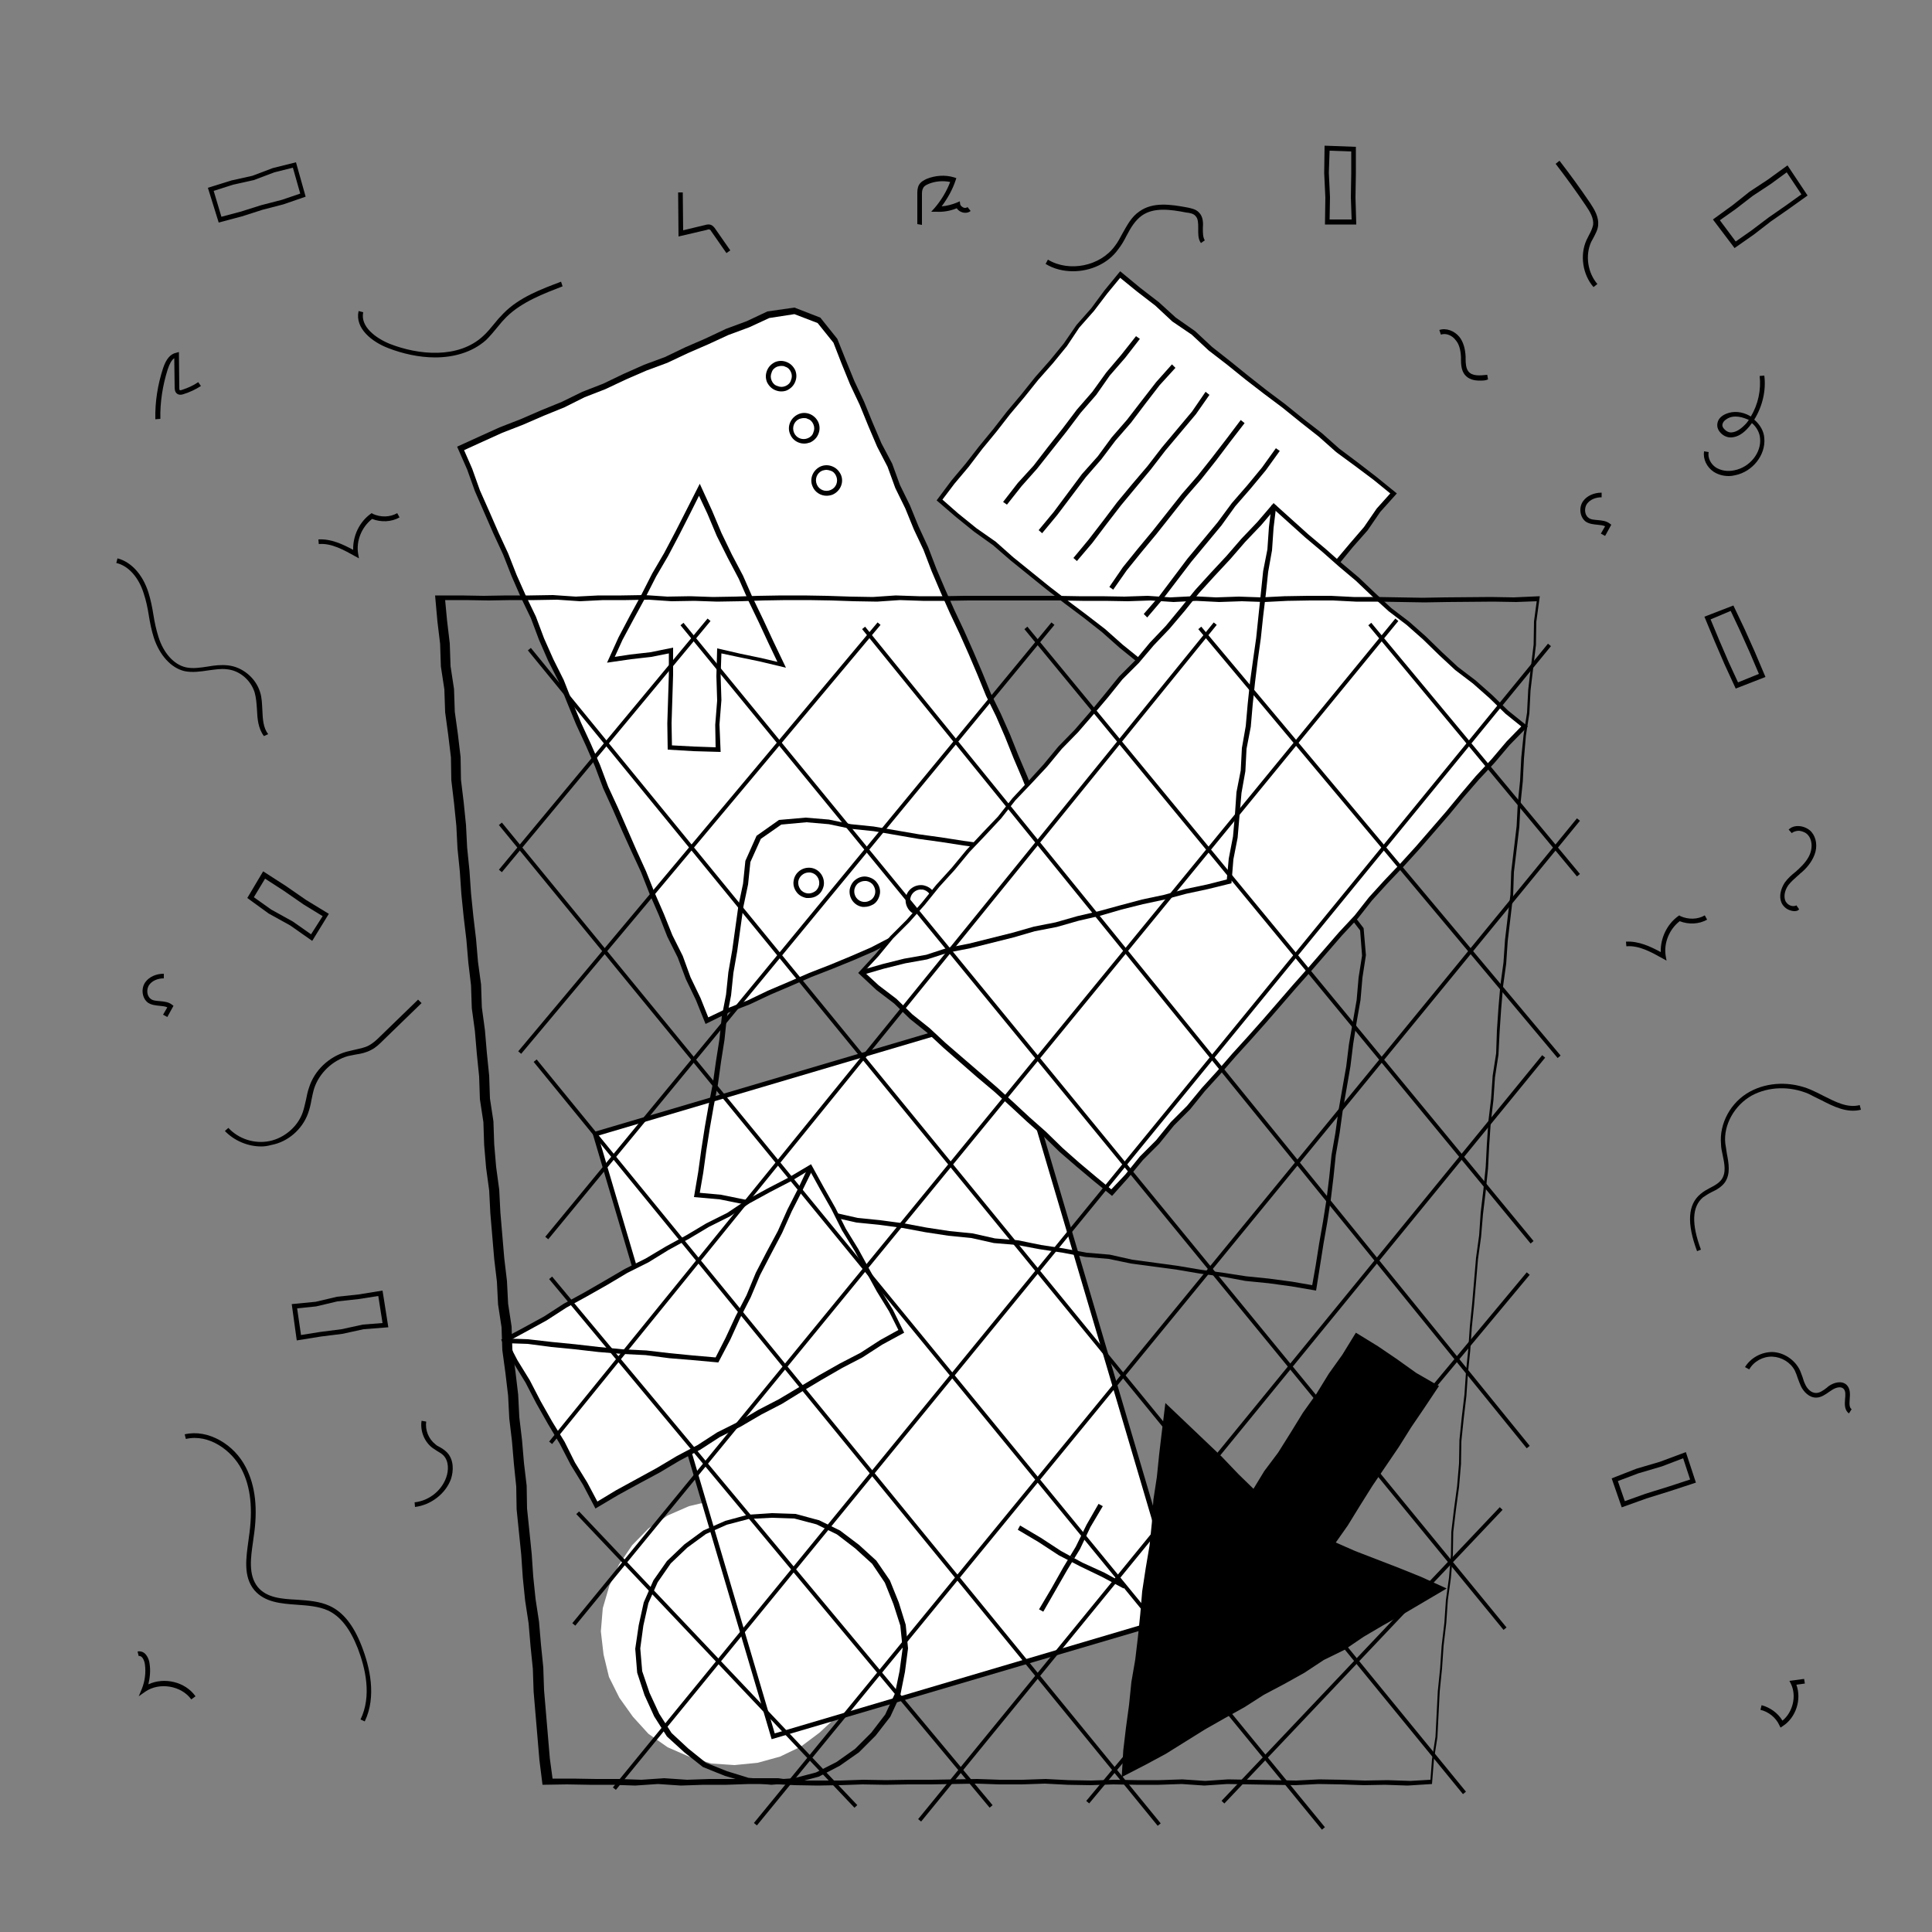 <?xml version="1.0" encoding="utf-8"?>
<!-- Generator: Adobe Illustrator 24.0.2, SVG Export Plug-In . SVG Version: 6.00 Build 0)  -->
<svg version="1.1" xmlns="http://www.w3.org/2000/svg" xmlns:xlink="http://www.w3.org/1999/xlink" x="0px" y="0px"
	 viewBox="0 0 500 500" style="enable-background:new 0 0 500 500;" xml:space="preserve">
<rect x="0" y="0" width="500" height="500" fill="#808080" stroke="none"/>
<style type="text/css">
	.st0{fill:#FFFFFF;}
	.st1{fill:none;stroke:#000000;stroke-miterlimit:10;}
</style>
<g id="Capa_2">
	<g>
		<g>
			<g>
				<polygon class="st0" points="183,264.2 180.7,258.5 178.1,253.1 176,247.5 173.3,242.2 171.2,236.6 168.8,231.1 166.5,225.6 
					164,220.2 161.6,214.7 159.2,209.2 156.7,203.8 154.6,198.2 152.2,192.7 149.7,187.3 147.4,181.8 145.2,176.2 142.5,170.9 
					140.1,165.4 138,159.8 135.4,154.4 133,149 130.8,143.4 128.3,138 126,132.5 123.5,127 121.5,121.4 119.1,116.1 124.3,113.8 
					129.6,111.3 135,109.2 140.3,106.9 145.7,104.6 150.9,102.1 156.3,100 161.6,97.5 166.9,95.1 172.3,93.1 177.6,90.6 182.9,88.3 
					188.2,85.8 193.6,83.8 198.9,81.3 205.6,80.3 212,82.8 216.3,88.1 218.4,93.6 220.6,99 223.1,104.4 225.3,109.8 227.6,115.2 
					230.4,120.4 232.4,125.9 235,131.2 237.1,136.7 239.6,142 241.7,147.5 244,152.9 246.4,158.3 248.9,163.6 251.3,169 
					253.5,174.4 255.7,179.8 258.4,185.1 260.7,190.5 262.9,196 265.2,201.3 267.4,206.8 269.7,212.2 270.8,218.8 268.5,225.3 
					262.9,229.2 257.7,231.7 252.5,234.2 247,236.2 241.6,238.4 236.5,241.1 231,243.1 225.8,245.7 220.5,248.1 215.1,250.3 
					209.7,252.4 204.4,254.7 199,257 193.7,259.5 188.3,261.6 				"/>
			</g>
			<g>
				<path d="M182.6,265l-2.5-6.2l-2.6-5.4l-2.1-5.6l-2.7-5.4l-2.2-5.6l-2.4-5.5l-2.2-5.6l-2.5-5.4L161,215l-2.4-5.5l-2.5-5.5
					l-2.1-5.6l-2.4-5.5l-2.5-5.4l-2.3-5.6l-2.2-5.5l-2.7-5.3l-2.4-5.5l-2.1-5.6l-2.6-5.4l-2.4-5.5l-2.2-5.6l-2.5-5.4l-2.4-5.5
					l-2.4-5.5l-2-5.6l-2.6-5.9l5.7-2.6l5.3-2.4l5.4-2.1l5.3-2.3l5.4-2.2l5.3-2.6l5.4-2.1l5.2-2.5l5.4-2.4l5.4-2l5.2-2.5l5.3-2.3
					l5.3-2.5l5.4-2l5.3-2.5l7-1l6.7,2.6l4.4,5.5l2.2,5.5l2.2,5.4l2.5,5.3l2.2,5.4l2.3,5.4l2.8,5.3l2,5.5l2.6,5.3l2.2,5.4l2.5,5.4
					l2.1,5.5l2.3,5.4l2.4,5.4l2.5,5.3l2.4,5.4l2.3,5.4l2.2,5.4l2.6,5.3l2.4,5.4l2.2,5.5l2.3,5.4l2.2,5.5l2.4,5.4l0,0.1l1.1,6.8
					l-2.4,6.8l-5.8,4l-5.2,2.5l-5.3,2.5l-5.5,2l-5.3,2.2l-5.2,2.8l-5.5,1.9l-5.2,2.7l-5.3,2.3l-5.4,2.2l-5.4,2.1l-5.3,2.3l-5.4,2.3
					l-5.3,2.5l-5.4,2.1L182.6,265z M178.7,252.9l2.6,5.4l2,5l4.8-2.3l5.4-2.1l5.2-2.5l5.4-2.3l5.3-2.3l5.4-2.1l5.3-2.2l5.3-2.3
					l5.2-2.7l5.5-1.9l5.2-2.8l5.4-2.2l5.4-2l5.2-2.5l5.2-2.5l5.4-3.7l2.2-6.1l-1-6.4l-2.3-5.3l-2.2-5.5l-2.3-5.4l-2.2-5.5l-2.3-5.3
					l-2.6-5.3l-2.2-5.4l-2.3-5.4l-2.4-5.4l-2.5-5.3l-2.4-5.4l-2.3-5.4l-2.1-5.5l-2.5-5.3l-2.2-5.4l-2.6-5.3l-2-5.5l-2.7-5.2
					l-2.3-5.4l-2.2-5.4l-2.5-5.3l-2.2-5.4l-2.1-5.4l-4.1-5.1l-6-2.3l-6.5,1l-5.2,2.4l-5.4,2l-5.2,2.4l-5.3,2.3l-5.3,2.5l-5.4,2
					l-5.3,2.3l-5.3,2.5l-5.4,2.1l-5.2,2.6l-5.4,2.2l-5.3,2.3l-5.4,2.1l-5.3,2.4l-4.6,2.1l2.1,4.8l2,5.6l2.4,5.4l2.4,5.5l2.5,5.4
					l2.2,5.6l2.4,5.4l2.6,5.4l2.1,5.6l2.4,5.4l2.7,5.4l2.2,5.6l2.3,5.5l2.5,5.4l2.4,5.5l2.1,5.6l2.5,5.4l2.4,5.5l2.4,5.5l2.5,5.5
					l2.2,5.5l2.4,5.5l2.2,5.5l2.7,5.4L178.7,252.9z"/>
			</g>
		</g>
		<g>
			<g>
				<polygon class="st0" points="202.4,172.1 199.7,166.3 197.1,160.7 194.3,155.1 191.9,149.4 189,143.9 186.2,138.4 183.9,132.6 
					181.2,126.8 178.2,132.5 175.4,138 172.5,143.5 169.4,148.9 166.6,154.4 163.6,159.9 160.7,165.3 158.2,170.8 163.2,170 
					168.5,169.4 173.7,168.3 173.7,174.6 173.5,180.9 173.3,187.2 173.3,193.4 179.5,193.8 185.9,194 185.7,187.5 186.3,181.2 
					186,174.9 186.2,168.5 191.6,169.7 196.9,170.8 				"/>
			</g>
			<g>
				<path d="M186.5,194.6l-7-0.2l-6.7-0.4l-0.1-6.8l0,0l0.2-6.3l0.2-6.3l0-5.5l-4.5,0.9l-5.3,0.6l-6.2,0.9l3-6.6l2.9-5.5l3-5.5
					l2.8-5.5l3.1-5.3l2.9-5.5l2.8-5.5l3.5-6.9l3.2,7l2.4,5.7l2.7,5.6l2.9,5.5l2.5,5.7l2.7,5.6l2.6,5.6l3.3,6.9l-6.7-1.6l-5.3-1.1
					l-4.7-1l-0.2,5.7l0.2,6.4l-0.5,6.3L186.5,194.6z M173.9,192.9l5.6,0.3l5.7,0.2l-0.1-5.8l0.5-6.3l-0.2-6.3l0.2-7.2l6.1,1.4
					l5.3,1.1l4.2,1l-2.2-4.6l-2.6-5.6l-2.7-5.6l-2.5-5.7l-2.9-5.5l-2.8-5.6l-2.4-5.7l-2.2-4.7l-2.3,4.6l-2.8,5.5l-2.9,5.5l-3.1,5.3
					l-2.8,5.5l-3,5.5l-2.9,5.4l-2,4.4l3.9-0.6l5.3-0.6l5.9-1.2l0,7l-0.2,6.3l-0.2,6.3L173.9,192.9z"/>
			</g>
		</g>
		<g>
			<circle class="st0" cx="202.2" cy="97.4" r="3.3"/>
			<path d="M202.2,101.3c-0.5,0-1-0.1-1.5-0.3c-1-0.4-1.7-1.1-2.2-2.1c-0.4-1-0.4-2,0-3c0.4-1,1.1-1.7,2.1-2.2c1-0.4,2-0.4,3,0
				c1,0.4,1.7,1.1,2.2,2.1c0.4,1,0.4,2,0,3c-0.4,1-1.1,1.7-2.1,2.2l0,0C203.3,101.2,202.7,101.3,202.2,101.3z M202.2,94.7
				c-0.4,0-0.7,0.1-1.1,0.2c-0.7,0.3-1.2,0.8-1.4,1.5c-0.3,0.7-0.3,1.4,0,2.1c0.3,0.7,0.8,1.2,1.5,1.4c0.7,0.3,1.4,0.3,2.1,0l0,0
				c0.7-0.3,1.2-0.8,1.4-1.5c0.3-0.7,0.3-1.4,0-2.1c-0.3-0.7-0.8-1.2-1.5-1.4C202.9,94.7,202.5,94.7,202.2,94.7z"/>
		</g>
		<g>
			<circle class="st0" cx="208.1" cy="110.9" r="3.3"/>
			<path d="M208.1,114.8c-1.5,0-3-0.9-3.6-2.4c-0.9-2,0.1-4.3,2.1-5.2c2-0.9,4.3,0.1,5.2,2.1c0.4,1,0.4,2,0,3
				c-0.4,1-1.1,1.7-2.1,2.2l0,0C209.1,114.7,208.6,114.8,208.1,114.8z M208,108.2c-0.4,0-0.7,0.1-1.1,0.2c-1.4,0.6-2,2.2-1.4,3.6
				c0.6,1.4,2.2,2,3.6,1.4l0,0c0.7-0.3,1.2-0.8,1.4-1.5c0.3-0.7,0.3-1.4,0-2.1c-0.3-0.7-0.8-1.2-1.5-1.4
				C208.7,108.2,208.4,108.2,208,108.2z"/>
		</g>
		<g>
			<circle class="st0" cx="213.9" cy="124.3" r="3.3"/>
			<path d="M213.9,128.3c-1.5,0-3-0.9-3.6-2.4c-0.9-2,0.1-4.3,2.1-5.2c1-0.4,2-0.4,3,0c1,0.4,1.7,1.1,2.2,2.1c0.9,2-0.1,4.3-2.1,5.2
				l0,0C215,128.2,214.4,128.3,213.9,128.3z M213.9,121.6c-0.4,0-0.7,0.1-1.1,0.2c-1.4,0.6-2,2.2-1.4,3.6c0.6,1.4,2.2,2,3.6,1.4
				c1.4-0.6,2-2.2,1.4-3.6c-0.3-0.7-0.8-1.2-1.5-1.4C214.6,121.7,214.2,121.6,213.9,121.6z"/>
		</g>
	</g>
</g>
<g id="Capa_3">
	<g>
		<g>
			<g>
				<polygon class="st0" points="360.5,127.5 356.6,131.9 353.4,136.6 349.6,141 345.9,145.4 342.3,149.8 338.9,154.5 335.1,158.7 
					331.8,163.5 328.2,168 324.7,172.5 320.7,176.7 317.4,181.4 313.7,185.9 309,182 304.2,178.4 299.6,174.5 294.8,170.9 
					290.1,167.1 285.6,163 280.9,159.3 276.1,155.6 271.3,152 266.6,148.2 261.9,144.4 257.3,140.5 252.4,137 247.7,133.2 
					243.2,129.2 246.6,124.7 250.3,120.3 253.8,115.7 257.4,111.3 260.9,106.7 264.6,102.3 268.2,97.8 272,93.5 275.6,89.1 
					278.8,84.3 282.6,80 286,75.4 289.8,70.8 294.5,74.7 299.3,78.4 303.8,82.5 308.7,85.9 313.2,90 317.9,93.7 322.6,97.6 
					327.3,101.3 332.1,104.9 336.9,108.7 341.6,112.4 346.1,116.4 351,120 355.8,123.6 				"/>
			</g>
			<g>
				<path d="M313.8,186.7l-5.2-4.2l-4.8-3.6l-4.6-3.9l-4.8-3.6l-4.7-3.8l-4.5-4l-4.7-3.7l-4.8-3.6l-4.8-3.7l-4.7-3.8l-4.7-3.8
					l-4.5-3.9l-4.9-3.5l-4.7-3.8l-5-4.3l3.8-5.1l3.7-4.4l3.5-4.5l3.7-4.5l3.5-4.5l3.7-4.4l3.6-4.5l3.8-4.3l3.6-4.4l3.3-4.8l3.8-4.3
					l3.4-4.6l4.1-5l5.2,4.3l4.8,3.7l4.4,4l5,3.5l4.4,4.1l4.7,3.7l4.7,3.8l4.7,3.7l4.8,3.6l4.7,3.8l4.8,3.7l4.5,4l4.8,3.6l4.8,3.7
					l5.3,4.3l-4.3,4.8l-3.3,4.8l-3.8,4.3l-3.6,4.4l-3.7,4.4l-3.4,4.7l-3.8,4.2l-3.2,4.8l-7.2,9l-3.9,4.2l-3.3,4.7L313.8,186.7z
					 M304.6,177.9l4.8,3.6l4.3,3.5l3.3-4l3.4-4.7l3.9-4.2l7.2-8.9l3.2-4.8l3.8-4.2l3.4-4.7l3.7-4.4l3.7-4.4l3.7-4.3l3.3-4.8l3.5-3.9
					l-4.3-3.5l-4.8-3.6l-4.9-3.6l-4.5-4l-4.7-3.7l-4.7-3.8l-4.8-3.6l-4.8-3.7l-4.7-3.8l-4.8-3.7l-4.4-4.1l-5-3.4l-4.4-4.1l-4.8-3.7
					l-4.3-3.5l-3.3,4l-3.5,4.6l-3.8,4.3l-3.2,4.8l-3.6,4.4l-3.8,4.3l-3.6,4.5l-3.7,4.4l-3.5,4.5l-3.7,4.5l-3.5,4.6l-3.7,4.4
					l-3.1,4.1l4.1,3.6l4.7,3.8l5,3.5l4.5,4l4.7,3.8l4.7,3.8l4.8,3.7l4.8,3.6l4.8,3.7l4.5,4l4.7,3.8l4.8,3.6L304.6,177.9z"/>
			</g>
		</g>
		<g>
			<g>
				<polyline class="st0" points="260.1,130.2 263.9,125.5 267.9,120.9 271.7,116.1 275.5,111.3 279.2,106.4 283.2,101.8 
					286.8,96.8 290.7,92.2 294.5,87.4 				"/>
			</g>
			<g>
				<polygon points="260.6,130.6 259.6,129.9 263.4,125 267.5,120.5 271.2,115.7 275,110.9 278.7,106 282.7,101.4 286.3,96.4 
					290.2,91.8 294,87 295,87.7 291.2,92.6 287.2,97.2 283.7,102.2 279.7,106.8 276,111.7 272.2,116.5 268.4,121.3 264.4,125.8 				
					"/>
			</g>
		</g>
		<g>
			<g>
				<polyline class="st0" points="269.3,137.6 273.2,132.9 276.8,128 280.5,123.1 284.5,118.5 288.2,113.6 292.2,109 295.9,104.2 
					299.6,99.3 303.7,94.8 				"/>
			</g>
			<g>
				<polygon points="269.7,138 268.8,137.2 272.7,132.5 280,122.7 284.1,118.1 287.7,113.2 291.7,108.6 295.4,103.8 299.2,98.9 
					303.3,94.3 304.2,95.2 300.1,99.7 296.4,104.5 292.7,109.4 288.7,114 285,118.9 281,123.5 273.6,133.3 				"/>
			</g>
		</g>
		<g>
			<g>
				<polyline class="st0" points="278.2,144.8 282.2,140.1 285.9,135.3 289.6,130.4 293.5,125.7 297.4,121 301.2,116.2 305.1,111.5 
					309,106.8 312.5,101.8 				"/>
			</g>
			<g>
				<polygon points="278.7,145.2 277.8,144.4 281.7,139.7 285.4,134.9 289.1,130 293,125.3 297,120.6 300.7,115.8 308.5,106.5 
					312,101.4 313,102.2 309.5,107.2 301.6,116.6 297.9,121.4 294,126.1 290.1,130.8 286.4,135.6 282.7,140.5 				"/>
			</g>
		</g>
		<g>
			<g>
				<polyline class="st0" points="287.6,152.2 291.1,147.2 294.9,142.5 298.8,137.8 302.6,133 306.4,128.2 310.4,123.6 314.2,118.8 
					317.9,113.9 321.6,109.1 				"/>
			</g>
			<g>
				<polygon points="288.1,152.6 287.1,151.9 290.6,146.8 294.4,142.1 298.3,137.4 302.1,132.6 305.9,127.8 309.9,123.2 
					313.7,118.4 317.4,113.6 321.1,108.7 322.1,109.5 318.4,114.3 314.7,119.2 310.9,124 306.9,128.6 303.1,133.4 299.3,138.2 
					295.4,142.9 291.6,147.6 				"/>
			</g>
		</g>
		<g>
			<g>
				<polyline class="st0" points="296.4,159.3 300.5,154.7 304.1,149.9 307.8,145 311.7,140.3 315.6,135.6 319.2,130.7 323.3,126.1 
					327.1,121.3 330.7,116.4 				"/>
			</g>
			<g>
				<polygon points="296.9,159.8 296,158.9 300,154.3 307.3,144.6 311.2,139.9 315.1,135.2 318.8,130.2 322.8,125.6 326.6,121 
					330.2,116 331.2,116.7 327.6,121.7 323.7,126.4 319.7,131 316.1,136 312.2,140.7 308.3,145.4 300.9,155.1 				"/>
			</g>
		</g>
		<g>
			<g>
				<polyline class="st0" points="305.6,166.7 308.9,162.3 312.4,158 316.1,153.8 319.5,149.4 323,145.2 326.5,140.9 329.6,136.3 
									"/>
			</g>
			<g>
				<polygon points="306.1,167 305.1,166.3 308.4,161.9 311.9,157.5 315.6,153.4 319,149.1 326,140.5 329,135.9 330.1,136.6 
					326.9,141.3 319.9,149.8 316.5,154.2 312.9,158.4 309.4,162.7 				"/>
			</g>
		</g>
	</g>
</g>
<g id="Capa_4">
	<g>
		<path d="M383,98.5c-1.5,0-2.9-0.3-3.9-1.5c-0.9-1.1-1-2.7-1-4c0-0.2,0-0.4,0-0.6c-0.1-1.9-0.5-3.4-1.4-4.4
			c-0.8-1.1-2.4-1.9-3.8-1.4l-0.4-1.2c1.7-0.6,3.9,0.2,5.2,1.8c1,1.3,1.5,3,1.6,5.1c0,0.2,0,0.4,0,0.6c0,1.2,0.1,2.4,0.7,3.2
			c1,1.3,3,1.1,4.9,0.9l0.2,1.2C384.4,98.5,383.7,98.5,383,98.5z"/>
	</g>
	<g>
		<path d="M447.4,123.2c-1.5,0-2.8-0.4-3.9-1.1c-1.8-1.2-2.8-3.3-2.5-5.3l1.2,0.2c-0.3,1.4,0.5,3.1,1.9,4c1.3,0.8,3,1.1,4.8,0.7
			c4-0.8,7-4.6,6.6-8.3c-0.1-1.4-0.9-2.9-2.1-3.9c-0.2,0.3-0.5,0.6-0.7,0.9c-1.5,1.8-3,2.7-4.6,2.8c-1.1,0.1-2.3-0.5-3-1.4
			c-0.6-0.7-0.8-1.6-0.6-2.4c0.2-1,1-1.8,2.2-2.3c1.9-0.8,4.1-0.6,6.1,0.5c0.1,0.1,0.2,0.1,0.3,0.2c1.9-3.1,2.7-6.9,2.3-10.5
			l1.2-0.1c0.5,3.9-0.5,8-2.6,11.4c1.5,1.3,2.5,3,2.6,4.8c0.4,4.3-3,8.7-7.6,9.6C448.6,123.1,448,123.2,447.4,123.2z M449.2,107.8
			c-0.7,0-1.3,0.1-1.9,0.4c-0.4,0.2-1.3,0.7-1.5,1.5c-0.2,0.6,0.2,1.1,0.4,1.3c0.5,0.6,1.3,1,2,0.9c1.2-0.1,2.4-0.9,3.7-2.3
			c0.2-0.3,0.5-0.6,0.7-0.9c-0.1,0-0.1-0.1-0.2-0.1C451.3,108.1,450.2,107.8,449.2,107.8z"/>
	</g>
	<g>
		<path d="M464.3,235.8c-0.3,0-0.7-0.1-1-0.2c-1-0.3-1.9-1.1-2.3-2.1c-0.6-1.5-0.2-3.4,0.9-5.1c0.8-1.1,1.7-1.9,2.7-2.7
			c0.3-0.2,0.5-0.5,0.8-0.7c1.6-1.5,2.6-2.8,3.1-4.2c0.6-1.7,0.4-3.6-0.6-4.7c-0.5-0.6-1.4-1-2.3-1.1c-0.7,0-1.4,0.2-1.9,0.6
			l-0.8-0.9c0.7-0.7,1.7-1,2.8-0.9c1.2,0.1,2.4,0.7,3.1,1.5c1.3,1.5,1.6,3.8,0.8,5.9c-0.8,2.1-2.3,3.7-3.5,4.7
			c-0.3,0.2-0.5,0.5-0.8,0.7c-0.9,0.8-1.8,1.6-2.5,2.5c-0.9,1.3-1.2,2.8-0.8,3.9c0.2,0.6,0.8,1.2,1.5,1.4c0.3,0.1,0.9,0.2,1.4-0.1
			l0.7,1C465.4,235.7,464.9,235.8,464.3,235.8z"/>
	</g>
	<g>
		<path d="M478.5,365.8c-1.2-0.9-1.1-2.4-1-3.7c0.1-1.1,0.2-2.1-0.4-2.7c-0.7-0.7-2.1-0.3-3.1,0.4c-0.2,0.1-0.4,0.3-0.6,0.4
			c-1,0.7-2.1,1.5-3.4,1.5c0,0,0,0,0,0c-1.8,0-3.2-1.5-3.9-2.9c-0.3-0.7-0.6-1.4-0.8-2c-0.2-0.7-0.5-1.4-0.8-2.1
			c-1.1-2.1-3.4-3.5-5.8-3.6c-2.4-0.1-4.8,1.2-6,3.3l-1.1-0.6c1.5-2.4,4.2-3.9,7.1-3.9c2.8,0.1,5.5,1.8,6.9,4.3
			c0.4,0.7,0.6,1.5,0.9,2.2c0.2,0.7,0.4,1.3,0.7,1.9c0.5,1.1,1.5,2.2,2.8,2.2c0,0,0,0,0,0c0.9,0,1.8-0.6,2.7-1.3
			c0.2-0.2,0.4-0.3,0.6-0.5c1.3-0.9,3.3-1.5,4.6-0.3c1,1,0.9,2.4,0.8,3.7c-0.1,1.3-0.1,2.2,0.5,2.6L478.5,365.8z"/>
	</g>
	<g>
		<path d="M107.4,390l-0.1-1.2c3.7-0.4,7-3,8.2-6.5c0.6-1.7,0.7-4.1-0.7-5.6c-0.5-0.5-1-0.8-1.7-1.2c-0.4-0.3-0.8-0.5-1.2-0.8
			c-2.1-1.6-3.2-4.4-2.8-7l1.2,0.2c-0.3,2.2,0.6,4.5,2.4,5.9c0.3,0.3,0.7,0.5,1.1,0.7c0.7,0.4,1.3,0.8,1.9,1.4
			c1.8,1.9,1.7,4.8,1,6.9C115.3,386.6,111.5,389.5,107.4,390z"/>
	</g>
	<g>
		<path d="M43.3,263.2l-1.1-0.6l1.1-1.9c-0.6-0.3-1.3-0.3-2-0.4c-1-0.1-2.1-0.2-3-0.8c-1.5-1.1-1.9-3.6-0.7-5.3
			c1-1.4,2.8-2.2,4.8-2.2c0,0,0,0,0,0l0,1.2c0,0,0,0,0,0c-1.6,0-3,0.6-3.8,1.7c-0.7,1-0.7,2.8,0.4,3.6c0.6,0.5,1.5,0.5,2.4,0.6
			c1.1,0.1,2.2,0.2,3.1,0.9l0.4,0.3L43.3,263.2z"/>
	</g>
	<g>
		<path d="M415.4,138.7l-1.1-0.6l1.1-1.9c-0.6-0.3-1.3-0.3-2-0.4c-1-0.1-2.1-0.2-3-0.8c-1.5-1.1-1.9-3.6-0.7-5.3
			c1-1.4,2.8-2.2,4.8-2.2c0,0,0,0,0,0l0,1.2c0,0,0,0,0,0c-1.6,0-3,0.6-3.8,1.7c-0.7,1-0.7,2.8,0.4,3.6c0.6,0.5,1.5,0.5,2.4,0.6
			c1.1,0.1,2.2,0.2,3.1,0.9l0.4,0.3L415.4,138.7z"/>
	</g>
	<g>
		<path d="M188,65.5l-3.9-5.6c-0.1-0.2-0.3-0.5-0.5-0.5c-0.2-0.1-0.4,0-0.7,0.1l-7.3,1.7l-0.1-11.4l1.2,0l0.1,9.8l5.8-1.4
			c0.4-0.1,0.9-0.2,1.4,0c0.5,0.2,0.9,0.7,1.1,1l3.9,5.6L188,65.5z"/>
	</g>
	<g>
		<path d="M92.9,144.5l-1.1-0.6c-2.7-1.5-6-3.4-9.3-3.1l-0.1-1.2c3.3-0.2,6.4,1.3,9,2.7c-0.1-3.6,1.6-7.2,4.5-9.3l0.3-0.2l0.3,0.2
			c2,0.9,4.4,0.9,6.3-0.2l0.6,1.1c-2.1,1.2-4.8,1.3-7.1,0.4c-2.7,2.1-4.2,5.7-3.6,9.1L92.9,144.5z"/>
	</g>
	<g>
		<path d="M431.3,248.6l-1.1-0.6c-2.7-1.5-6-3.4-9.3-3.1l-0.1-1.2c3.3-0.2,6.4,1.3,9,2.7c-0.1-3.6,1.6-7.2,4.5-9.3l0.3-0.2l0.3,0.2
			c2,0.9,4.4,0.9,6.3-0.2l0.6,1.1c-2.1,1.2-4.8,1.3-7.1,0.4c-2.7,2.1-4.2,5.7-3.6,9.1L431.3,248.6z"/>
	</g>
	<g>
		<path d="M40.2,108.5c-0.1-4.5,0.6-8.9,2-13.2c0.8-2.4,1.9-3.7,3.4-4l0.7-0.2l0.1,9.2c0,0.6,0.1,0.7,0.2,0.7c0.1,0,0.2,0,0.5-0.1
			c1.5-0.5,2.9-1.1,4.2-2l0.7,1c-1.4,0.9-2.9,1.6-4.5,2.1c-0.3,0.1-0.9,0.3-1.5,0c-0.8-0.4-0.8-1.4-0.8-1.8l-0.1-7.5
			c-0.7,0.5-1.2,1.4-1.7,2.9c-1.3,4.1-2,8.5-1.9,12.8L40.2,108.5z"/>
	</g>
	<g>
		<path d="M49.5,439.8c-2.6-3.6-8.3-4.5-11.9-2l-1.7,1.2l0.8-1.9c0.8-2,1.1-4.2,0.8-6.4c-0.1-0.8-0.5-1.7-1-2
			c-0.2-0.1-0.4-0.2-0.6-0.1l-0.3-1.2c0.6-0.1,1.1,0,1.6,0.3c0.9,0.6,1.4,1.9,1.5,2.8c0.3,1.8,0.1,3.7-0.3,5.4
			c4.1-1.9,9.5-0.7,12.2,3.1L49.5,439.8z"/>
	</g>
	<g>
		<path d="M460.8,447.1l-0.3-0.6c-0.9-2-2.8-3.5-4.9-4l0.3-1.2c2.2,0.6,4.2,2,5.4,4c2.7-2.2,3.7-6.4,2.2-9.5l-0.4-0.8l3.8-0.5
			l0.2,1.2l-2.2,0.3c1.4,3.8-0.1,8.5-3.5,10.7L460.8,447.1z"/>
	</g>
	<g>
		<path d="M237.4,58l0-7.8c0-0.7,0-1.5,0.4-2.3c0.5-0.9,1.4-1.3,2-1.6c2.2-0.9,4.8-1.1,7.1-0.4l0.6,0.2l-0.2,0.6
			c-0.8,2.4-2.1,4.7-3.6,6.7c1.4-0.1,2.8-0.5,4-1l0.7-0.3l0.1,0.8c0.1,0.3,0.4,0.6,0.8,0.8c0.4,0.2,0.8,0.1,1.1-0.1l0.8,1
			c-0.6,0.5-1.5,0.6-2.3,0.3c-0.6-0.2-1-0.6-1.3-1c-1.7,0.7-3.5,1-5.3,0.9l-1.3,0l0.9-1c1.7-2,3.1-4.3,4-6.7
			c-1.9-0.4-3.9-0.2-5.6,0.5c-0.7,0.3-1.2,0.6-1.4,1.1c-0.3,0.5-0.3,1.1-0.3,1.7l0,7.8L237.4,58z"/>
	</g>
	<g>
		<path d="M419.7,390.1l-2.6-7.5l6.4-2.5l6.1-1.8l6.7-2.5l2.6,7.9l-6.7,2.2l-6.1,1.9L419.7,390.1z M418.7,383.3l1.8,5.2l5.3-1.9
			l6.1-1.9l5.5-1.8l-1.8-5.5l-5.5,2.1l-6.1,1.8L418.7,383.3z"/>
	</g>
	<g>
		<path d="M76.8,346.9l-1.3-9.4l6.2-0.6l5.5-1.3l5.6-0.6l6.2-1l1.5,9.5l-6.4,0.5l-5.5,1.2l-5.6,0.7L76.8,346.9z M76.9,338.6l1,6.9
			l5-0.8l5.5-0.7l5.5-1.2l5.1-0.4l-1.1-7l-5.1,0.8l-5.5,0.6l-5.5,1.3L76.9,338.6z"/>
	</g>
	<g>
		<path d="M80.8,243.5l-5.7-4l-5.6-3.1l-5.5-4l4.1-6.9l5.9,3.8l5.2,3.6l5.9,3.6L80.8,243.5z M70.2,235.4l5.6,3.1l4.7,3.3l3-4.7
			l-4.9-3l-5.2-3.6l-4.8-3.1l-2.9,4.8L70.2,235.4z"/>
	</g>
	<g>
		<path d="M56.6,57.6l-2.8-9l6.1-1.9l5.4-1.2l5.3-2l6-1.5l2.5,8.9l-5.8,2l-5.4,1.4L62.6,56L56.6,57.6z M55.3,49.4l2,6.7l4.9-1.3
			l5.4-1.7l5.4-1.4l4.7-1.6l-1.9-6.7l-4.8,1.2l-5.3,2l-5.4,1.2L55.3,49.4z"/>
	</g>
	<g>
		<path d="M342.9,58.1l0.1-7l-0.3-6.3l0,0l0.1-7.1l8.1,0.3l0,6.8l-0.1,6.3l0.2,7L342.9,58.1z M343.9,44.7l0.3,6.3l-0.1,5.8l5.7,0
			l-0.2-5.7l0.1-6.3l0-5.6l-5.6-0.2L343.9,44.7z"/>
	</g>
	<g>
		<path d="M448.9,64.2l-5.6-7.4l5.1-3.7l4.4-3.5l4.7-3.1l5.1-3.7l5.2,7.8l-4.9,3.5l-4.6,3.2l-4.4,3.4L448.9,64.2z M445.1,57l4.1,5.5
			l4-2.8l4.5-3.4l4.6-3.2l3.9-2.8l-3.8-5.7l-4.1,3l-4.7,3.1l-4.4,3.4L445.1,57z"/>
	</g>
	<g>
		<path d="M449.2,178.2l-2.9-6.3l-2.5-5.8l-2.7-6.5l7.5-2.9l2.9,6.1l2.6,5.8l2.8,6.6L449.2,178.2z M442.7,160.3l2.2,5.3l2.5,5.8
			l2.4,5.2l5.4-2.2l-2.3-5.4l-2.6-5.8l-2.4-5.1L442.7,160.3z"/>
	</g>
	<g>
		<path d="M68.3,190.5c-1.5-2-1.7-4.5-1.8-6.9c-0.1-1.5-0.2-3-0.6-4.4c-1-3.2-3.9-5.7-7.2-6c-1.6-0.2-3.2,0.1-4.8,0.3
			c-2,0.3-4.1,0.6-6.1,0.2c-3.5-0.8-6.5-4.1-8-8.7c-0.6-1.9-1-3.9-1.3-5.8c-0.3-1.9-0.7-3.8-1.3-5.6c-1.3-4.2-4-7.2-7.1-7.9l0.3-1.2
			c3.5,0.9,6.5,4.1,8,8.8c0.6,1.9,1,3.9,1.3,5.8c0.3,1.9,0.7,3.8,1.3,5.7c1.3,4.2,4,7.2,7.1,7.9c1.8,0.4,3.7,0.1,5.7-0.2
			c1.7-0.3,3.4-0.5,5.2-0.3c3.8,0.4,7.2,3.3,8.3,6.9c0.5,1.5,0.5,3.1,0.6,4.7c0.1,2.3,0.2,4.5,1.5,6.2L68.3,190.5z"/>
	</g>
	<g>
		<path d="M94.4,445.5l-1.1-0.5c3-6.2,1.2-13.4-0.7-18.4c-2-5.1-4.5-8.3-7.7-9.8c-2.4-1.1-5.3-1.3-8.1-1.5c-4.1-0.3-8.3-0.6-11-3.8
			c-2.9-3.5-2.1-8.4-1.5-12.8l0.1-0.8c1.1-7.3,0.5-13.1-1.9-17.7c-2.5-4.8-8.4-9.2-14.4-7.8l-0.3-1.2c3-0.7,6.2-0.1,9.2,1.6
			c2.8,1.6,5.1,4,6.6,6.9c2.5,4.8,3.2,10.8,2,18.4l-0.1,0.8c-0.6,4.1-1.3,8.7,1.2,11.8c2.3,2.8,6.1,3.1,10.1,3.3
			c2.9,0.2,5.9,0.4,8.5,1.6c3.5,1.6,6.2,5,8.3,10.4C95.7,431.4,97.5,439,94.4,445.5z"/>
	</g>
	<g>
		<path d="M67.6,296.7c-3.5,0-7-1.5-9.4-4l0.9-0.8c2.7,2.9,6.8,4.2,10.7,3.4c3.8-0.8,7.2-3.7,8.5-7.3c0.4-1.1,0.6-2.2,0.9-3.4
			c0.2-1,0.4-2.1,0.8-3.2c1.4-4.4,5.1-7.9,9.6-9.2c0.7-0.2,1.4-0.3,2.1-0.5c1.3-0.3,2.5-0.5,3.7-1.1c1.1-0.6,2-1.4,2.9-2.3l9.9-9.6
			l0.9,0.9l-9.9,9.6c-0.9,0.9-1.9,1.9-3.1,2.5c-1.3,0.7-2.6,1-4,1.2c-0.7,0.1-1.3,0.3-2,0.4c-4,1.1-7.5,4.4-8.8,8.4
			c-0.3,1-0.5,2-0.7,3c-0.2,1.2-0.5,2.4-0.9,3.5c-1.5,4.1-5.2,7.3-9.4,8.1C69.2,296.6,68.4,296.7,67.6,296.7z"/>
	</g>
	<g>
		<path d="M112.6,92.5c-4.2,0-8.5-1-12.1-2.4c-4.2-1.6-8.7-5.1-7.7-9.6l1.2,0.3c-0.8,3.7,3.2,6.7,6.9,8.2c7.4,2.9,17.7,3.9,24.1-2
			c1.1-1,2-2.1,2.9-3.2c0.7-0.9,1.5-1.8,2.4-2.7c4.1-4.2,9.9-6.3,14.9-8.2l0.4,1.2c-4.9,1.9-10.5,4-14.5,7.9
			c-0.8,0.8-1.6,1.7-2.3,2.6c-0.9,1.1-1.9,2.3-3,3.4C122.2,91.2,117.4,92.5,112.6,92.5z"/>
	</g>
	<g>
		<path d="M277.7,70.2c-2.5,0-5-0.6-7.1-1.9l0.6-1.1c5.5,3.3,13.5,1.7,17.3-3.5c0.8-1,1.4-2.2,2-3.3c1.2-2.1,2.3-4.3,4.4-5.7
			c3.5-2.5,8.1-1.8,12.4-1c0.9,0.2,2.2,0.4,3,1.3c1.1,1.1,1.1,2.7,1,4.1c0,1.2,0,2.3,0.5,3.1l-1,0.7c-0.8-1.1-0.7-2.5-0.7-3.8
			c0-1.3,0-2.5-0.7-3.2c-0.5-0.6-1.4-0.8-2.4-0.9c-4.1-0.8-8.4-1.4-11.5,0.8c-1.8,1.3-2.9,3.2-4,5.3c-0.6,1.2-1.3,2.4-2.1,3.4
			C286.8,68.2,282.2,70.2,277.7,70.2z"/>
	</g>
	<g>
		<path d="M412.4,74.3c-2.8-3.2-3.6-8.3-1.8-12.2c0.2-0.4,0.4-0.8,0.6-1.2c0.5-0.9,0.9-1.8,1.1-2.7c0.2-1.7-0.8-3.4-1.9-5
			c-2.5-3.7-5.1-7.3-7.8-10.8l1-0.8c2.7,3.5,5.4,7.2,7.9,10.9c1.2,1.8,2.3,3.7,2.1,5.8c-0.1,1.2-0.7,2.2-1.2,3.2
			c-0.2,0.4-0.4,0.7-0.6,1.1c-1.6,3.5-0.9,8,1.6,10.9L412.4,74.3z"/>
	</g>
	<g>
		<path d="M439.2,323.8c-2.7-7.2-2.4-12.1,0.9-14.8c0.8-0.7,1.6-1.1,2.5-1.6c1.2-0.6,2.2-1.2,2.9-2.1c1.3-1.8,0.8-4.1,0.3-6.5
			c-0.2-0.9-0.4-1.8-0.4-2.7c-0.5-5.3,2.5-10.9,7.5-13.6c4.6-2.5,10.5-2.7,15.7-0.5c1.1,0.5,2.2,1,3.3,1.6c3.2,1.6,6.2,3.2,9.4,2.4
			l0.3,1.2c-3.6,0.9-7-0.8-10.3-2.5c-1.1-0.5-2.2-1.1-3.2-1.6c-4.9-2.1-10.4-1.9-14.7,0.4c-4.5,2.5-7.4,7.6-6.9,12.4
			c0.1,0.8,0.3,1.7,0.4,2.6c0.5,2.6,1,5.3-0.5,7.5c-0.9,1.2-2.1,1.9-3.4,2.5c-0.8,0.4-1.6,0.9-2.3,1.4c-2.8,2.4-3,6.8-0.5,13.5
			L439.2,323.8z"/>
	</g>
</g>
<g id="Capa_1">
	<g>
		<polygon class="st0" points="224.4,422.2 224.3,428.2 222.5,434 219.9,439.4 216.5,444.3 212.1,448.4 207.3,452 201.9,454.6 
			196.1,456.2 190.1,456.8 184.1,456.4 178.3,454.6 172.8,452.2 167.8,448.7 163.8,444.3 160.3,439.4 157.6,434 156.2,428.2 
			155.5,422.2 156,416.2 157.7,410.4 160.2,404.9 163.6,399.9 167.8,395.6 172.8,392.2 178.3,389.8 184.2,388.4 190.1,387.6 
			196.1,388.3 201.9,389.7 207.4,392.3 212.2,395.9 216.5,400.1 220.1,404.9 222.8,410.3 224.1,416.2 		"/>
	</g>
	<g>
		
			<rect x="148.8" y="300.5" transform="matrix(0.283 0.959 -0.959 0.283 506.042 34.288)" class="st0" width="162.5" height="110.6"/>
		<path d="M199.7,450.1l-46.4-157l0.6-0.2l106.6-31.5l0.2,0.6l46.2,156.5l-0.6,0.2L199.7,450.1z M154.8,293.9l45.7,154.7l104.8-31
			l-45.7-154.7L154.8,293.9z"/>
	</g>
	<g>
	</g>
	<g>
		<g>
			<polyline class="st0" points="284.8,389.5 281.7,394.9 278.9,400.6 275.7,405.9 272.6,411.4 269.4,416.8 			"/>
		</g>
		<g>
			<polygon points="270,417.1 268.9,416.5 272.1,411.1 275.2,405.6 278.4,400.3 281.2,394.6 284.3,389.2 285.4,389.8 282.2,395.2 
				279.5,400.9 276.2,406.3 273.1,411.7 			"/>
		</g>
	</g>
	<g>
		<g>
			<polyline class="st0" points="263.7,395.4 269.1,398.5 274.3,402 279.9,404.9 285.5,407.6 291.1,410.5 			"/>
		</g>
		<g>
			<polygon points="290.8,411.1 285.2,408.1 279.6,405.4 274,402.5 268.8,399.1 263.4,395.9 264,394.8 269.4,398 274.6,401.4 
				280.1,404.4 285.8,407 291.3,410 			"/>
		</g>
	</g>
	<g>
		<path d="M340.6,334l-6.4-1.1l-5.9-0.8l-6-0.6l-5.9-1.1l-5.9-0.8l-5.9-1l-5.9-0.8l-6-0.8l-5.8-1.2l-6-0.5l-5.9-1.1l-5.9-0.9
			l-5.9-1.1l-6-0.5l-5.8-1.3l-6-0.6l-5.9-0.9l-5.9-1.1l-5.9-0.8l-6-0.6l-5.8-1.3l-6-0.6l-5.9-1.1l-5.9-0.8l-5.9-1l-5.9-1.2l-6.7-0.6
			l1.1-6.5l0.8-5.8l0.9-5.8l1-5.7l1.1-5.7l0.8-5.7l0.9-5.7l0.6-5.8l1.1-5.7l0.6-5.8l1-5.7l1.6-11.5l1.2-5.7l0.6-5.9l2.9-6.5l5.8-4.1
			l6.9-0.6l6,0.5l5.7,1.2l5.9,0.6l5.8,1l5.8,1l5.8,0.8l5.8,0.9l5.8,0.8l5.8,0.8l5.8,1l5.9,0.7l5.7,1.2l5.8,0.7l5.9,0.7l5.7,1.3
			l5.8,0.7l5.8,1l5.9,0.6l5.8,1l5.8,1.1l5.8,0.9l5.8,0.6l5.9,0.8l6.3,3.1l4.3,5.6l0.6,7l-0.9,5.8l-0.5,5.8l-1,5.7l-0.9,5.7l-0.7,5.7
			l-1,5.8l-1,5.7l-0.8,5.8l-1,5.7l-0.6,5.8l-0.7,5.8l-0.9,5.8l-1,5.7l-0.9,5.7L340.6,334z M322.5,330.3l5.9,0.6l6,0.8l5.2,0.9
			l0.9-5.1l0.9-5.7l1-5.7l0.9-5.7l0.7-5.7l0.6-5.8l1-5.7l0.8-5.8l1-5.7l1-5.7l0.7-5.7l1-5.8l1-5.7l0.5-5.8l0.9-5.7l-0.5-6.5
			l-3.9-5.1l-5.9-2.9l-5.7-0.8l-5.9-0.6l-5.8-0.9l-5.8-1.1l-5.8-1l-5.9-0.6l-5.8-1l-5.9-0.7l-5.7-1.3l-5.8-0.7l-5.9-0.8l-5.7-1.2
			l-5.8-0.7l-5.8-1l-5.8-0.8l-5.8-0.8l-5.8-0.9l-5.8-0.8l-5.8-1l-5.8-1l-5.9-0.6l-5.7-1.2l-5.8-0.5l-6.5,0.6l-5.3,3.7l-2.7,6
			l-0.6,5.8l-1.2,5.7l-1.6,11.5l-1,5.7l-0.6,5.8l-1.1,5.7l-0.6,5.8l-0.9,5.7l-0.8,5.8l-1.1,5.7l-1,5.7l-0.9,5.7l-0.8,5.8l-0.9,5.2
			l5.5,0.5l5.9,1.2l5.9,1l5.9,0.8l5.9,1.1l6,0.6l5.8,1.3l5.9,0.6l6,0.8l5.9,1.1l5.9,0.9l6,0.6l5.8,1.3l6,0.5l5.9,1.2l5.9,0.9
			l5.9,1.1l6,0.5l5.8,1.3l5.9,0.8l5.9,0.8l5.9,1l5.9,0.8L322.5,330.3z"/>
	</g>
	<g>
		<circle class="st0" cx="209.3" cy="228.5" r="3.3"/>
		<path d="M209.3,232.4c-0.2,0-0.4,0-0.6,0c-1-0.2-2-0.7-2.6-1.6c-0.6-0.8-0.9-1.9-0.7-2.9c0.3-2.1,2.3-3.6,4.5-3.3
			c2.1,0.3,3.6,2.3,3.3,4.5l0,0c-0.2,1-0.7,2-1.6,2.6C210.9,232.2,210.1,232.4,209.3,232.4z M209.3,225.8c-1.3,0-2.5,1-2.7,2.3
			c-0.1,0.7,0.1,1.4,0.5,2s1.1,1,1.8,1.1c0.7,0.1,1.4-0.1,2-0.5c0.6-0.4,1-1.1,1.1-1.8l0,0c0.2-1.5-0.8-2.9-2.3-3.1
			C209.5,225.8,209.4,225.8,209.3,225.8z"/>
	</g>
	<g>
		<circle class="st0" cx="223.8" cy="230.7" r="3.3"/>
		<path d="M223.8,234.7c-0.2,0-0.4,0-0.6,0c-2.1-0.3-3.6-2.3-3.3-4.5c0.2-1,0.7-2,1.6-2.6c0.8-0.6,1.9-0.9,2.9-0.7
			c1,0.2,2,0.7,2.6,1.6c0.6,0.8,0.9,1.9,0.7,2.9c-0.2,1-0.7,2-1.6,2.6C225.4,234.4,224.6,234.7,223.8,234.7z M223.8,228
			c-0.6,0-1.1,0.2-1.6,0.5c-0.6,0.4-1,1.1-1.1,1.8c-0.2,1.5,0.8,2.9,2.3,3.1c0.7,0.1,1.4-0.1,2-0.5c0.6-0.4,1-1.1,1.1-1.8l0,0
			c0.1-0.7-0.1-1.4-0.5-2c-0.4-0.6-1.1-1-1.8-1.1C224.1,228,223.9,228,223.8,228z"/>
	</g>
	<g>
		<circle class="st0" cx="238.3" cy="233" r="3.3"/>
		<path d="M238.3,236.9c-0.2,0-0.4,0-0.6,0c-2.1-0.3-3.6-2.3-3.3-4.5c0.3-2.1,2.3-3.6,4.5-3.3c1,0.2,2,0.7,2.6,1.6
			c0.6,0.8,0.9,1.9,0.7,2.9l0,0c-0.2,1-0.7,2-1.6,2.6C240,236.6,239.2,236.9,238.3,236.9z M238.3,230.2c-1.3,0-2.5,1-2.7,2.3
			c-0.2,1.5,0.8,2.9,2.3,3.1c0.7,0.1,1.4-0.1,2-0.5c0.6-0.4,1-1.1,1.1-1.8l0,0c0.1-0.7-0.1-1.4-0.5-2c-0.4-0.6-1.1-1-1.8-1.1
			C238.6,230.3,238.5,230.2,238.3,230.2z"/>
	</g>
	<g>
		<g>
			<g>
				<polygon class="st0" points="394.7,188 390.4,192.3 386.6,196.9 382.5,201.3 378.6,205.8 374.8,210.4 370.9,214.9 366.9,219.4 
					362.9,223.9 358.8,228.2 354.8,232.6 351.1,237.3 347,241.7 343.1,246.2 339.2,250.7 335.2,255.2 331.3,259.7 327.4,264.2 
					323.4,268.6 319.4,273.1 315.5,277.5 311.5,282 307.7,286.6 303.4,290.8 299.7,295.5 295.5,299.7 291.7,304.4 287.7,308.6 
					283.3,305.1 279,301.3 274.6,297.5 270.5,293.5 266.2,289.7 261.9,285.8 257.7,282 253.3,278.2 248.9,274.4 244.6,270.6 
					240.4,266.7 235.9,263.1 231.8,259.1 227.1,255.6 222.9,251.6 227,247.2 230.8,242.6 235,238.3 239,233.9 242.7,229.2 
					246.7,224.8 250.5,220.2 254.6,215.8 258.7,211.5 262.4,206.7 266.5,202.4 270.5,198 274.4,193.4 278.5,189.1 282.5,184.6 
					286.3,180 290.1,175.4 294.3,171.2 298.1,166.6 302.2,162.2 306.1,157.7 309.9,153 313.9,148.6 317.9,144.2 321.8,139.7 
					326,135.4 329.8,130.9 334,134.7 338.3,138.5 342.7,142.3 347,146.1 351.4,149.8 355.6,153.8 359.9,157.6 364.5,161.1 
					368.8,164.9 372.9,169 377.1,172.9 381.7,176.4 386,180.3 390.1,184.3 				"/>
			</g>
			<g>
				<path d="M287.8,309.5l-4.8-3.9l-4.4-3.7l-4.4-3.8l-4.1-4l-4.3-3.8l-4.2-3.9l-4.3-3.9l-4.4-3.7l-8.7-7.6l-4.2-3.9l-4.5-3.6
					l-4.1-4l-4.6-3.5l-4.7-4.4l4.5-4.9l3.8-4.6l4.2-4.2l3.9-4.4l3.8-4.7l4-4.4l3.8-4.6l4.1-4.4l4.1-4.3l3.7-4.7l4.1-4.4l4-4.4
					l3.8-4.6l4.2-4.3l3.9-4.5l3.8-4.6l3.8-4.7l4.2-4.2l3.8-4.6l4.1-4.3l3.8-4.6l3.8-4.7l4-4.4l4.1-4.4l3.9-4.5l4.1-4.3l4.2-4.9
					l9,8.1l4.4,3.7l4.3,3.8l4.4,3.7l4.2,4l4.2,3.9l4.6,3.5l4.3,3.8l4.1,4l4.2,3.9l4.6,3.5l4.3,3.8l4.1,4l5.1,4.1l-4.7,4.8l-3.9,4.6
					l-4.1,4.4l-3.9,4.5l-3.8,4.6l-3.9,4.5l-3.9,4.5l-4,4.4l-4.1,4.3l-4,4.4l-3.7,4.7l-4.1,4.4l-3.9,4.5l-3.9,4.5l-4,4.5l-3.9,4.5
					l-3.9,4.5l-4,4.5l-4,4.4l-3.9,4.5l-4,4.4l-3.8,4.7l-4.2,4.2l-3.8,4.7l-4.2,4.2l-3.8,4.6L287.8,309.5z M275,297.1l4.3,3.8
					l4.4,3.7l3.9,3.2l3.6-3.8l3.8-4.7l4.2-4.2l3.8-4.7l4.2-4.2l3.8-4.6l4-4.4l3.9-4.5l4-4.4l4-4.5l3.9-4.5l3.9-4.5l4-4.5l3.9-4.5
					l3.9-4.5l4.1-4.4l3.7-4.7l4-4.4l4.1-4.3l4-4.4l3.9-4.5l3.9-4.5l3.8-4.6l3.9-4.6l4.1-4.4l3.9-4.6l3.8-3.9l-4.1-3.3l-4.1-4
					l-4.3-3.8l-4.6-3.5l-4.2-3.9l-4.1-4l-4.3-3.8l-4.6-3.5l-4.3-3.9l-4.2-4l-4.4-3.7l-4.3-3.8l-4.4-3.7l-8-7.2l-3.4,4l-4.1,4.3
					l-3.9,4.5l-4.1,4.4l-4,4.4l-3.7,4.6l-3.9,4.6l-4.1,4.3l-3.9,4.6l-4.2,4.2l-3.7,4.6l-3.9,4.6l-3.9,4.5l-4.2,4.3l-3.8,4.6
					l-4.1,4.4l-4.1,4.3l-3.7,4.7l-4.1,4.4l-4.1,4.3l-3.8,4.6l-4,4.4l-3.8,4.7l-4,4.5l-4.2,4.2l-3.8,4.6l-3.7,4l3.8,3.5l4.6,3.5
					l4.1,4l4.5,3.6l4.2,3.9l8.7,7.5l4.4,3.8l4.3,3.9l4.2,3.9l4.3,3.8L275,297.1z"/>
			</g>
		</g>
		<g>
			<g>
				<polygon points="223.2,252.3 222.8,251.1 228.4,249.5 234,248.1 239.7,247.1 245.2,245.3 250.8,244.2 256.4,242.8 262,241.4 
					267.6,239.8 273.2,238.7 278.8,237.1 284.4,235.8 289.9,234.3 295.5,232.8 301.2,231.6 306.7,230.1 312.4,228.9 317.5,227.6 
					318,222.2 319.1,216.5 319.6,210.8 320,205 321.1,199.4 321.4,193.6 322.4,187.9 322.9,182.2 323.5,176.5 324.3,170.7 
					325.1,165.1 325.7,159.3 326.3,153.6 326.9,147.8 328,142.2 328.4,136.4 329.1,130.7 330.3,130.8 329.6,136.6 329.2,142.4 
					328.2,148 327.6,153.7 326.9,159.5 326.3,165.2 325.5,170.9 324.8,176.6 324.2,182.3 323.7,188.1 322.6,193.8 322.3,199.6 
					321.3,205.2 320.8,210.9 320.3,216.8 319.2,222.4 318.7,228.6 312.6,230.1 307,231.3 301.4,232.8 295.8,234 290.2,235.4 
					284.7,237 279.1,238.3 273.5,239.9 267.8,241 262.3,242.6 256.7,244 251.1,245.4 245.5,246.5 239.9,248.3 234.3,249.3 
					228.7,250.7 				"/>
			</g>
		</g>
	</g>
	<g>
		<g>
			<g>
				<polygon class="st0" points="233.4,344.6 228.3,347.4 223.1,350.7 217.7,353.5 212.5,356.5 207.3,359.6 202.1,362.7 
					196.7,365.5 191.5,368.6 186,371.3 180.9,374.6 175.6,377.4 170.4,380.5 165,383.4 159.7,386.3 154.4,389.5 151.5,384 
					148.3,378.8 145.5,373.4 142.3,368.2 139.3,362.9 136.5,357.4 133.4,352.2 130.6,346.9 135.9,344 141.2,341.1 146.3,337.8 
					151.6,335 156.9,331.9 162.1,328.9 167.5,326.1 172.7,323 178,320.1 183.3,317 188.7,314.3 193.7,310.9 199,308 204.4,305.2 
					209.8,302 212.7,307.5 215.8,312.8 218.5,318.2 221.7,323.4 224.6,328.7 227.6,334.1 230.8,339.3 				"/>
			</g>
			<g>
				<path d="M154.1,390.4l-3.2-6.1l-3.2-5.2l-2.8-5.4l-3.1-5.2l-3-5.3l-2.8-5.4l-3.2-5.2l-3.1-5.9l5.8-3.1l5.3-2.9l5.1-3.3l5.3-2.9
					l5.2-3l5.3-3.1l5.4-2.7l5.2-3.1l5.3-2.9l5.2-3.1l5.4-2.7l5.1-3.4l5.3-2.9l5.4-2.8l5.9-3.5l3.3,6l3,5.3l2.7,5.4l3.2,5.2l2.9,5.3
					l2.9,5.3l3.2,5.2l2.9,5.9l-5.7,3.1l-5.1,3.3L218,354l-5.2,3l-5.2,3.1l-5.2,3.2l-5.4,2.8l-5.3,3.1l-5.4,2.7l-5.1,3.3l-5.3,2.8
					l-5.2,3.1l-5.4,2.9l-5.3,2.9L154.1,390.4z M148.8,378.5l3.2,5.2l2.6,4.9l4.8-2.9l5.3-2.9l5.3-2.9l5.2-3.1l5.3-2.8l5.1-3.3
					l5.4-2.7l5.2-3.1l5.4-2.8l5.2-3.1l5.2-3.1l5.3-3l5.4-2.8l5.1-3.3l4.7-2.6l-2.4-4.8l-3.2-5.2l-2.9-5.3l-2.9-5.3l-3.2-5.2
					l-2.7-5.4l-3-5.3l-2.7-4.9l-4.8,2.9l-5.4,2.8l-5.3,2.9l-5.1,3.4l-5.4,2.7l-5.2,3.1l-5.3,2.9l-5.2,3.2l-5.4,2.7l-5.2,3.1l-5.3,3
					l-5.3,2.9l-5.1,3.3l-5.3,2.9l-4.8,2.6l2.5,4.8l3.2,5.2l2.8,5.4l3,5.3l3.2,5.2L148.8,378.5z"/>
			</g>
		</g>
		<g>
			<g>
				<polygon points="185.9,352.6 179.3,352 173.2,351.5 167.1,350.7 161,350.4 154.9,349.9 148.8,349.2 142.7,348.6 136.6,347.8 
					130.5,347.6 130.5,346.4 136.7,346.6 142.8,347.3 148.9,347.9 155,348.6 161.1,349.2 167.3,349.5 173.3,350.2 179.4,350.8 
					185.2,351.3 187.8,346.2 190.4,340.6 193.2,335.2 195.6,329.4 198.4,324 201.3,318.6 203.8,313 206.6,307.5 209.2,302 
					210.4,302.5 207.7,308 204.9,313.5 202.4,319.1 199.5,324.6 196.7,330 194.3,335.7 191.5,341.2 189,346.7 				"/>
			</g>
		</g>
	</g>
	<g>
		<path d="M199.6,461.9L199.6,461.9l-6.1-0.6l-5.9-1.7l-5.7-2.3l-4.8-3.8l-4.5-4.1l-3.3-5.2l-2.5-5.5l-1.9-5.8l-0.5-6.2l0.9-6.1
			l1.3-5.9l2.5-5.7l3.5-5l4.5-4.3l4.9-3.6l5.7-2.5l5.9-1.6l6.1-0.4l0,0l6.1,0.2l0.1,0l5.9,1.6l0.1,0l5.5,2.7l4.9,3.7l4.5,4.1
			l3.5,5.1l2.3,5.7l1.8,5.8l0.6,6.1l-0.8,6.1l-1.2,6l-2.6,5.6l-3.8,4.9l-4.3,4.3l-5,3.5l-5.4,2.8l-6,1.6L199.6,461.9z M193.7,460.1
			l5.9,0.5l5.9-0.4l5.7-1.5l5.3-2.7l4.8-3.4l4.2-4.2l3.6-4.7l2.5-5.4l1.2-5.8l0.8-5.9l-0.6-5.9l-1.8-5.6l-2.2-5.5l-3.3-4.9l-4.4-4
			l-4.7-3.6l-5.3-2.6l-5.7-1.5l-5.9-0.2l-5.9,0.3l-5.7,1.5l-5.4,2.4l-4.8,3.5l-4.3,4.1l-3.4,4.9l-2.4,5.4l-1.3,5.8l-0.8,5.9l0.5,5.9
			l1.9,5.6l2.5,5.4l3.2,5l4.3,4l4.6,3.7l5.5,2.2L193.7,460.1z"/>
	</g>
	<g>
		<g>
			<polygon points="302,364.5 301.2,370.6 300.5,376.5 299.9,382.4 299,388.2 298.6,394.2 298,400.1 297.1,405.9 296.2,411.8 
				295.7,417.7 295.1,423.6 294.4,429.5 293.4,435.4 292.8,441.3 292.1,447.2 291.3,453 291,458.8 296,456 301.2,453.2 306.3,450.1 
				311.3,446.9 316.5,444 321.6,441.1 326.6,437.9 331.9,435.1 337.1,432.2 342,428.9 347.3,426.3 352.3,423 357.4,420 362.6,417.1 
				367.7,414.1 372.7,411.1 367.2,408.6 361.6,406.3 355.8,404.1 350.1,401.9 344.4,399.4 347.9,394.4 351.1,389.2 354.3,384.1 
				357.7,379.1 361.2,374.1 364.4,369 367.8,364 371.3,358.9 365.9,355.8 361,352.3 356.1,348.9 350.9,345.7 347.8,350.9 
				344.2,355.8 341.1,361 337.5,365.9 334.3,371.1 331.2,376.2 327.5,381.1 324.4,386.3 319.9,382 315.6,377.5 311.1,373.2 
				306.6,368.9 			"/>
		</g>
		<g>
			<path d="M290.3,459.9l0.4-6.9l0.7-5.9l0.8-5.9l0.6-5.9l1-5.8l0.7-5.9l0.6-5.9l0.5-5.9l0.9-5.9l1-5.9l0.6-5.9l0.4-6l0.9-5.9
				l0.6-5.9l0.7-5.9l0.9-7.3l14.6,13.9l4.3,4.5l3.9,3.8l2.8-4.6l3.6-4.8l3.2-5.1l3.2-5.2l3.5-4.9l3.2-5.2l3.5-4.9l3.5-5.7l5.7,3.5
				l5,3.4l4.9,3.5l5.9,3.4l-3.8,5.7l-3.4,5l-3.2,5.1l-3.4,5l-3.4,5l-3.2,5.1l-3.2,5.2l-3.1,4.4l5,2.2l5.7,2.2l5.7,2.2l5.7,2.3l6.6,3
				l-11.2,6.6l-5.2,2.9l-5.1,3l-5,3.4l-5.3,2.6l-5,3.3l-5.2,2.9l-5.3,2.8l-5,3.2l-5.2,2.9l-5.1,2.9l-10.1,6.3l-5.2,2.8L290.3,459.9z
				 M291.9,453.1l-0.3,4.6l4-2.2l5.2-2.8l10.1-6.3l5.2-2.9l5.2-2.9l5-3.2l5.3-2.8l5.1-2.9l5-3.3l5.3-2.6l4.9-3.3l5.1-3l5.2-2.9
				l9.1-5.3l-4.4-2l-5.7-2.3l-5.7-2.2l-5.7-2.2l-6.4-2.8l3.9-5.6l3.2-5.1l3.2-5.2l3.4-5l3.4-5l3.2-5.1l3.4-5l3.1-4.6l-4.8-2.8
				l-4.9-3.5l-4.9-3.4l-4.6-2.8l-2.9,4.7l-3.5,4.9l-3.2,5.2l-3.5,4.9l-3.2,5.1l-3.2,5.2l-3.6,4.8l-3.5,5.8l-5.1-4.8l-4.3-4.5
				l-4.5-4.3l-8.3-7.8l-0.6,4.9l-0.7,5.9l-0.6,5.9l-0.9,5.8l-0.4,5.9l-0.6,6l-1,5.9l-0.9,5.8l-0.5,5.9l-0.6,5.9l-0.7,5.9l-1,5.8
				l-0.6,5.9l-0.8,5.9L291.9,453.1z"/>
		</g>
	</g>
	<g>
		<path d="M211.6,462.1l-5.9-0.1l-5.9-0.3l-5.9,0l-5.9,0.2l-5.9,0l-5.9,0.2l-5.9-0.4l-5.9,0.4l0,0l-5.9-0.2l-5.9,0l-5.9-0.1
			l-6.3,0.1l-0.8-6.4l-0.5-5.9l-0.5-5.9l-0.5-5.9l-0.2-5.9l-0.6-5.9l-0.5-5.9l-0.9-5.9l-0.6-5.9l-0.4-5.9l-0.6-5.9l-0.6-5.9
			l-0.1-5.9l-0.6-5.8l-0.5-5.9l-0.7-5.9l-0.3-5.9l-0.7-5.9l-0.8-5.9l-0.2-5.9l-0.9-5.9l-0.3-5.9l-0.7-5.9l-0.5-5.9l-0.5-5.9
			l-0.3-5.9l-0.8-5.9l-0.5-5.9l-0.2-5.9l-0.9-5.9l-0.2-5.9l-0.6-5.9l-0.5-5.9l-0.8-5.9l-0.2-5.9l-0.7-5.9l-0.5-5.9l-0.7-5.9
			l-0.6-5.9l-0.4-5.9l-0.6-5.9l-0.3-5.9l-0.6-5.9l-0.7-5.9l-0.1-5.9l-0.7-5.8l-0.8-5.9l-0.2-5.9l-0.9-5.9l-0.2-5.9l-0.7-5.8
			l-0.6-6.7l6.7,0l5.9,0.1l5.9-0.1l6,0l6-0.1l0,0l5.9,0.4l5.9-0.3l5.9,0l6-0.1l5.9,0.4l5.9-0.1l0,0l5.9,0.2l5.9-0.1l5.9-0.2l5.9-0.1
			l5.9,0l5.9,0.1l6,0.2l5.9,0.1l5.9-0.4l6,0.2l5.9,0l5.9-0.1l6,0l5.9,0l5.9,0l5.9,0l5.9,0.1l5.9,0l5.9,0.1l6-0.2l0,0l5.9,0.4
			l5.9-0.3l0,0l5.9,0.3l5.9-0.2l5.9,0.2l5.9-0.3l6-0.1l6,0l0,0l5.9,0.3l5.9,0l6,0.1l5.9,0.1l5.9-0.1l11.9-0.1l5.9,0.1l6.7-0.3
			l-0.9,6.6l-0.1,6l-0.7,5.9l-0.7,5.9l-0.3,5.9l-0.9,5.8l-0.5,5.9l-0.3,5.9l-0.6,5.9l-0.3,5.9l-0.7,5.9l-0.7,5.8l-0.2,6l-0.7,5.9
			l-0.7,5.9l-0.4,5.9l-0.8,5.8l-0.5,5.9l-0.4,5.9l-0.3,6l-0.9,5.8l-0.4,5.9l-0.7,5.9l-0.4,5.9l-0.3,5.9l-0.6,5.9l-0.7,5.9l-0.5,5.9
			l-0.8,5.8l-0.5,5.9l-0.5,5.9l-0.6,5.9l-0.4,5.9l-0.6,5.9l-0.4,5.9l-0.7,5.9l-0.6,5.8l-0.1,5.9l-0.5,5.9l-0.8,5.9l-0.7,5.8
			l-0.1,5.9l-0.5,5.9l-0.8,5.8l-0.4,5.9l-0.7,5.9l-0.4,5.9l-0.6,5.9l-0.3,5.9l-0.3,6l-0.9,5.8l-0.5,6.3l-6.3,0.4l0,0l-5.9-0.2
			L353,462l0,0l-5.9-0.2l-5.9-0.1l-5.9,0.3l0,0l-5.9-0.1l-5.9-0.1l-5.9-0.1l-5.9,0.4l0,0l-5.9-0.4l-5.9,0.2l-5.9,0l-5.9-0.1
			l-5.9,0.2l-5.9-0.1l-5.9-0.3l-5.9,0.2l-5.9,0l-5.9-0.2l-5.9,0.1l-5.9,0.1l-5.9,0l-5.9,0.1l-5.9-0.1l-5.9,0.2L211.6,462.1z
			 M205.7,460.8l5.9,0l5.9,0l5.9-0.2l0,0l5.9,0.1l5.9-0.1l5.9,0l5.9-0.1l5.9-0.1l0,0l5.9,0.2l5.9,0l5.9-0.2l0,0l5.9,0.3l5.9,0.1
			l5.9-0.2l5.9,0.1l5.9,0l5.9-0.2l5.9,0.4l5.9-0.4l0,0l5.9,0.1l5.9,0.1l5.9,0.1l5.9-0.3l0,0l5.9,0.1l5.9,0.2l5.9-0.1l5.9,0.2
			l5.2-0.3l0.4-5.3l0.9-5.8l0.3-5.9l0.3-5.9l0.6-5.9l0.4-5.9l0.7-5.9l0.4-5.9l0.8-5.8l0.5-5.9l0.1-6l0.7-5.9l0.8-5.9l0.5-5.9l0.1-6
			l0.6-5.9l0.7-5.9l0.4-5.9l0.6-5.9l0.4-5.9l0.6-5.9l0.5-5.9l0.5-5.9l0.8-5.8l0.4-5.9l0.7-5.9l0.6-5.9l0.3-5.9l0.4-6l0.7-5.8
			l0.4-5.9l0.9-5.8l0.2-5.9l0.4-5.9l0.5-5.9l0.8-5.8l0.4-5.9l0.7-5.9l0.7-5.8l0.2-5.9l0.7-5.9l0.7-5.9l0.3-5.9l0.6-5.9l0.3-5.9
			l0.6-5.9l0.9-5.8l0.3-5.9l0.7-5.9l0.7-5.8l0.1-6l0.7-5.2l-5.3,0.2l0,0l-5.9-0.1l-11.9,0.1l-5.9,0.1l-6-0.1l-5.9-0.1l-5.9,0
			l-5.9-0.3l-5.9,0l-5.9,0.1l-5.9,0.3l-5.9-0.2l-5.9,0.2l0,0l-5.9-0.3l-5.9,0.3l-5.9-0.4l-5.9,0.2l0,0l-5.9-0.1l-5.9,0l-5.9-0.1
			l-5.9,0l-5.9,0l-5.9,0l-5.9,0l-5.9,0.1l-5.9,0l-5.9-0.2l-5.9,0.4l0,0l-5.9-0.1l-5.9-0.2l-5.9-0.1l-5.9,0l-5.9,0.1l-5.9,0.2l-6,0.1
			l-5.9-0.2l-5.9,0.1l-5.9-0.4l-5.9,0.1l-5.9,0l-6,0.3l-5.9-0.4l-5.9,0.1l-5.9,0l-5.9,0.1l-6-0.1l-5.3,0l0.5,5.3l0.7,5.9l0.2,5.9
			l0.9,5.9l0.2,5.9l0.8,5.8l0.7,5.9l0.1,5.9l0.7,5.8l0.6,5.9l0.3,5.9l0.6,5.9l0.4,5.9l0.6,5.9l0.7,5.9l0.5,5.9l0.8,5.9l0.2,5.9
			l0.8,5.9l0.5,5.9l0.6,5.9l0.2,5.9l0.9,5.9l0.2,5.9l0.5,5.9l0.8,5.9l0.3,5.9l0.5,5.9l0.5,5.9l0.7,5.9l0.3,5.9l0.9,5.9l0.2,5.9
			l0.8,5.8l0.7,5.9l0.3,5.9l0.7,5.9l0.5,5.9l0.7,5.9l0.1,5.9l0.6,5.8l0.6,5.9l0.4,5.9l0.6,5.8l0.9,5.9l0.5,5.9l0.6,5.9l0.2,5.9
			l0.5,5.9l0.5,5.9l0.5,5.9l0.7,5.2l5.3,0l5.9,0.1l5.9,0l5.9,0.2l5.9-0.4l0,0l5.9,0.4l5.9-0.2l5.9,0l5.9-0.2l5.9,0L205.7,460.8z"/>
	</g>
	<g>
		<line class="st1" x1="137" y1="168" x2="379" y2="464"/>
		<line class="st1" x1="176.5" y1="161.5" x2="389.5" y2="421.5"/>
		<line class="st1" x1="223.5" y1="162.5" x2="395.5" y2="374.5"/>
		<line class="st1" x1="265.5" y1="162.5" x2="396.5" y2="321.5"/>
		<line class="st1" x1="310.5" y1="162.5" x2="403.5" y2="273.5"/>
		<line class="st1" x1="354.5" y1="161.5" x2="408.5" y2="226.5"/>
		<line class="st1" x1="129.5" y1="213.2" x2="342.5" y2="473.2"/>
		<line class="st1" x1="138.5" y1="274.5" x2="300" y2="472.2"/>
		<line class="st1" x1="142.5" y1="330.7" x2="256.5" y2="467.5"/>
		<line class="st1" x1="149.5" y1="391.5" x2="221.5" y2="467.5"/>
		<line class="st1" x1="401" y1="166.9" x2="159" y2="462.9"/>
		<line class="st1" x1="361.5" y1="160.4" x2="148.5" y2="420.4"/>
		<line class="st1" x1="314.5" y1="161.4" x2="142.5" y2="373.4"/>
		<line class="st1" x1="272.5" y1="161.4" x2="141.5" y2="320.4"/>
		<line class="st1" x1="227.5" y1="161.4" x2="134.5" y2="272.4"/>
		<line class="st1" x1="183.5" y1="160.4" x2="129.5" y2="225.4"/>
		<line class="st1" x1="408.5" y1="212.1" x2="195.5" y2="472.1"/>
		<line class="st1" x1="399.5" y1="273.4" x2="238" y2="471.1"/>
		<line class="st1" x1="395.5" y1="329.6" x2="281.5" y2="466.4"/>
		<line class="st1" x1="388.5" y1="390.4" x2="316.5" y2="466.4"/>
	</g>
</g>
</svg>
